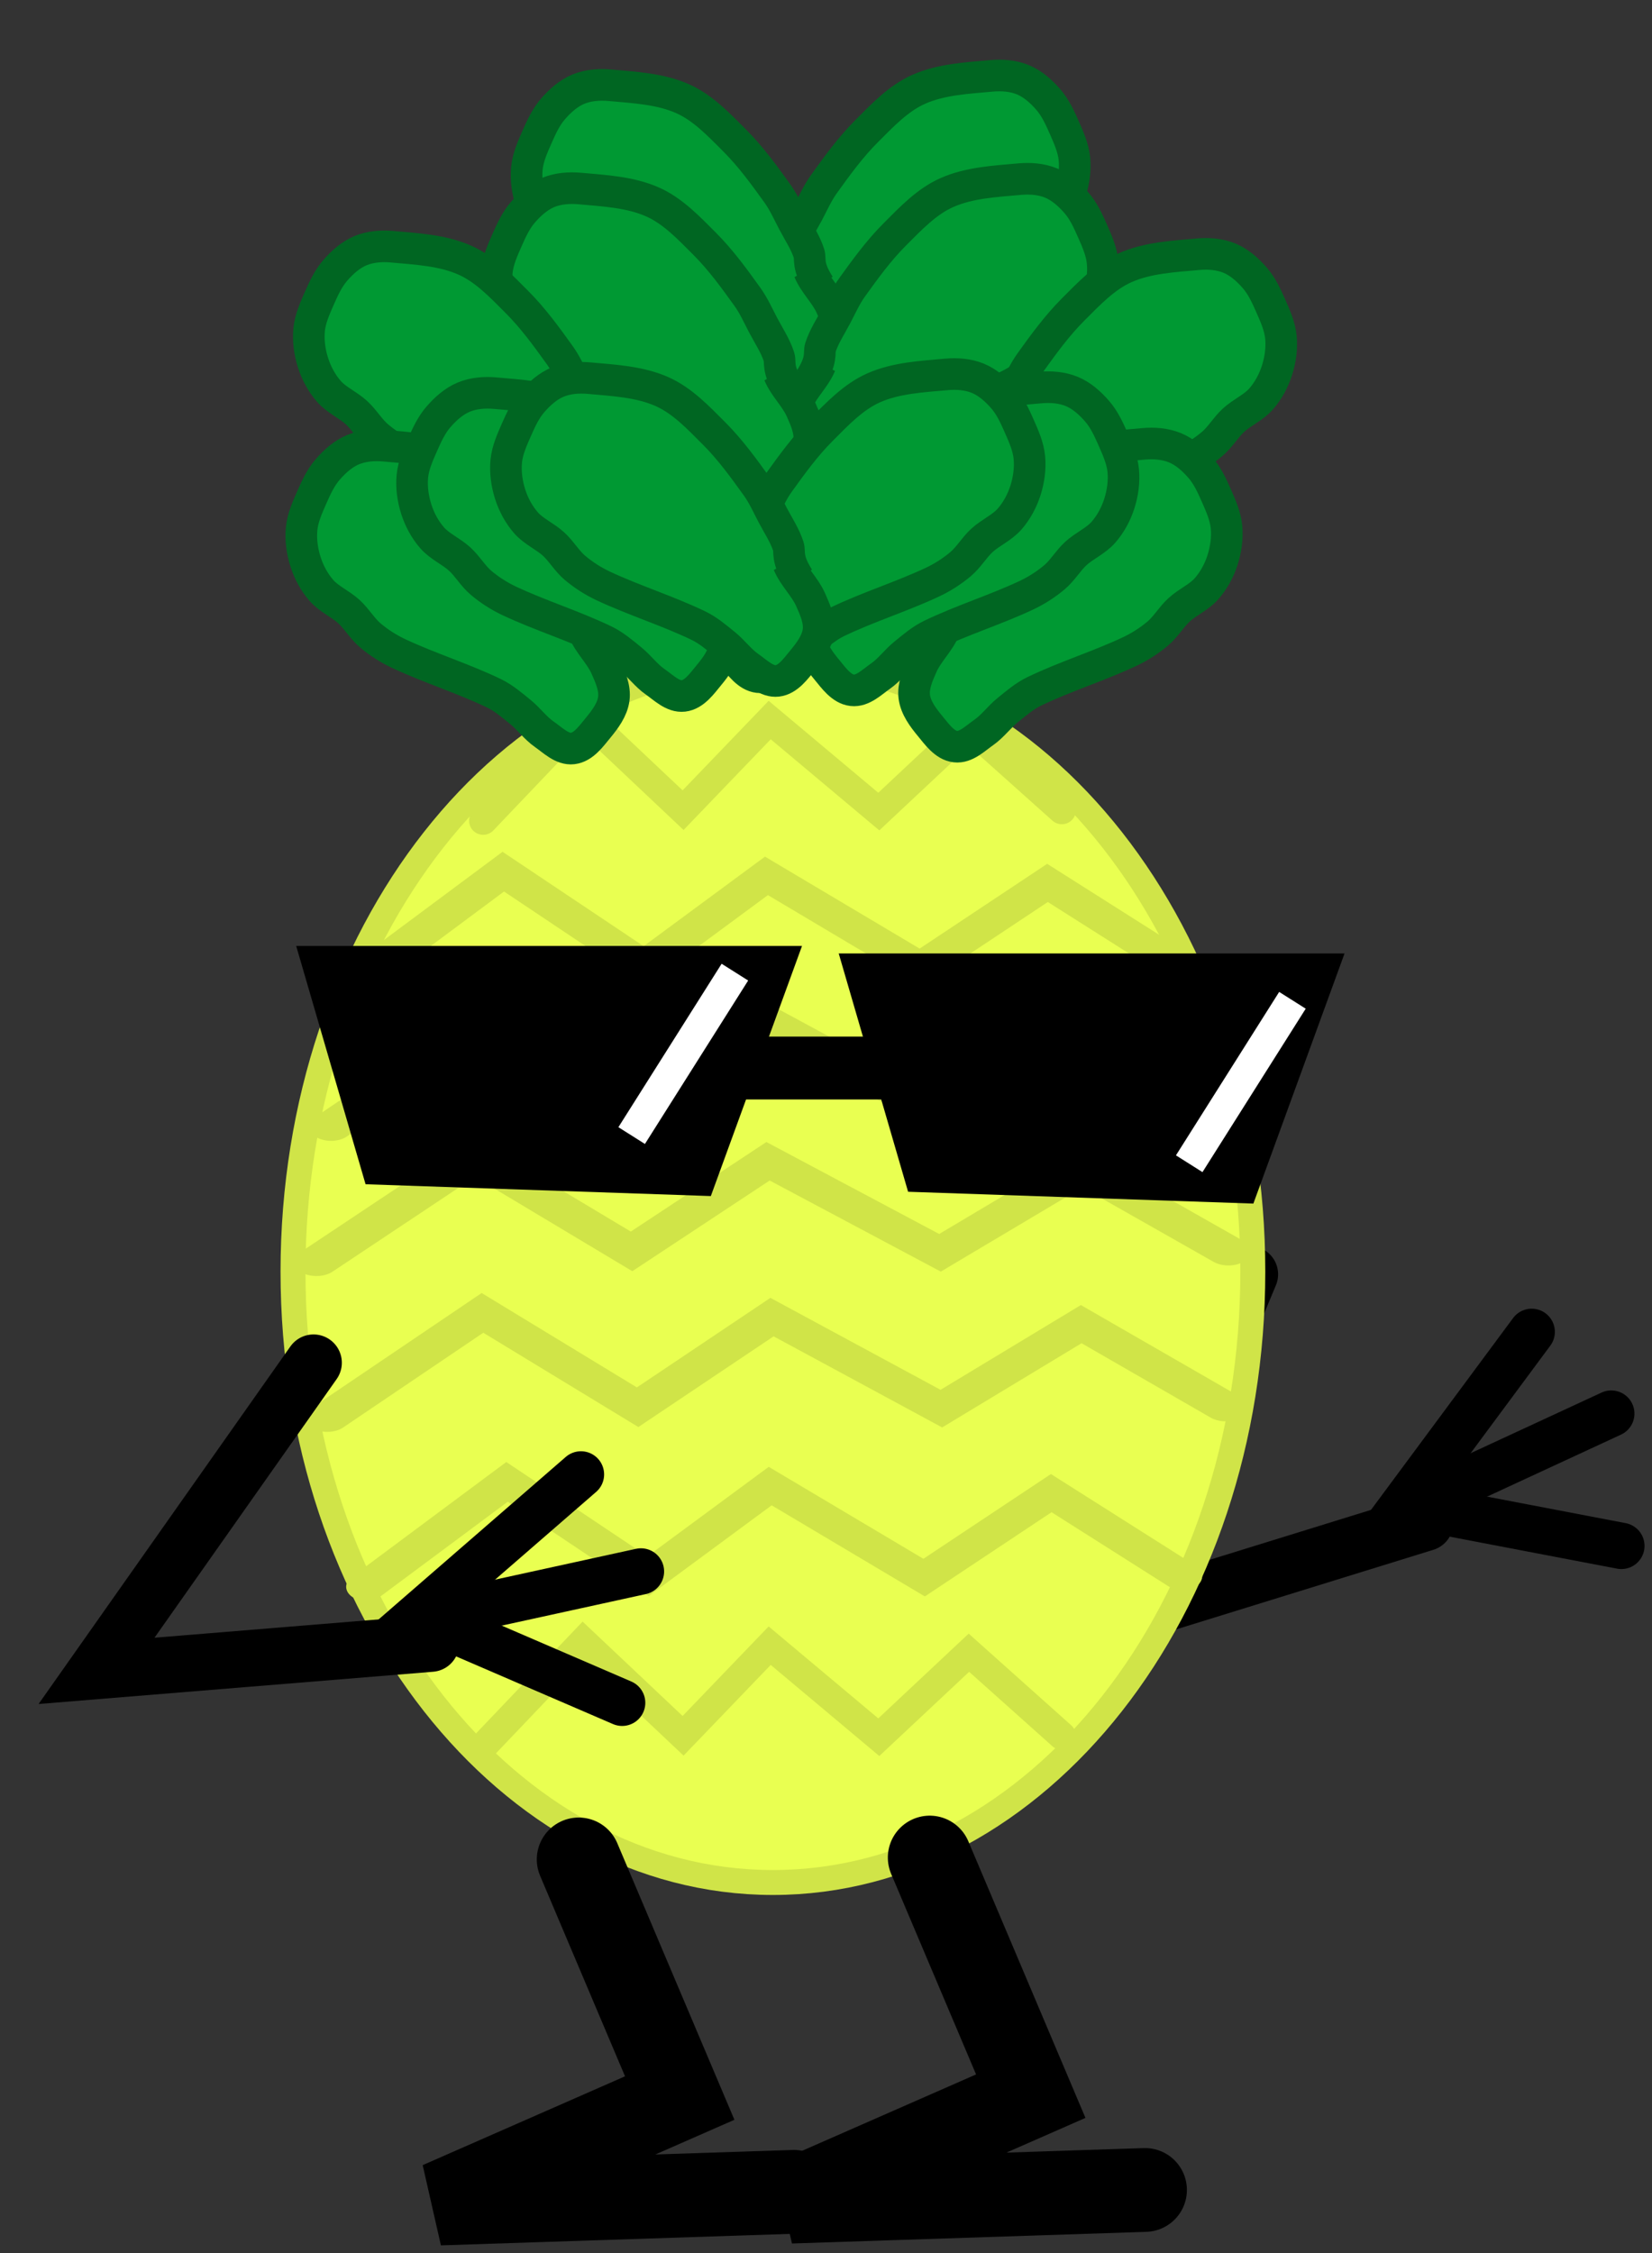 <svg version="1.1" width="44" height="60" viewBox="2 -1 44 60" xmlns="http://www.w3.org/2000/svg" xmlns:xlink="http://www.w3.org/1999/xlink">
  <rect x="2" y="-1" width="44" height="60" fill="#333333" stroke="none"/>
  <!-- Exported by Scratch - http://scratch.mit.edu/ -->
  <g id="ID0.5903293360024691" transform="matrix(1, 0, 0, 1, 0, -0.3)">
    <path id="ID0.7179879313334823" fill="none" stroke="#000000" stroke-width="2" stroke-linecap="round" d="M 253.200 179.750 L 265.500 184.850 L 255 190.350 " transform="matrix(-0.534, 0.531, 0.531, 0.534, 75.05, -197.2)"/>
    <path id="ID0.26264452934265137" fill="none" stroke="#000000" stroke-width="2" stroke-linecap="round" d="M 268.500 169.150 L 260.150 164.500 L 259.600 173.750 " transform="matrix(0.473, 0.396, 0.396, -0.473, -148.8, 14.15)"/>
    <path id="ID0.1994128692895174" fill="none" stroke="#000000" stroke-width="2" stroke-linecap="round" d="M 260.850 165.500 L 264.500 173.250 " transform="matrix(0.473, 0.396, 0.396, -0.473, -148.8, 14.15)"/>
  </g>
  <path id="ID0.8365832129493356" fill="none" stroke="#666666" stroke-width="2" stroke-linecap="round" d="M 177.350 190 " transform="matrix(1, 0, 0, 1, -242, -210)"/>
  <path id="ID0.8365832129493356" fill="none" stroke="#666666" stroke-width="2" stroke-linecap="round" d="M 177.350 190 " transform="matrix(1, 0, 0, 1, -400, -276)"/>
  <path id="ID0.8365832129493356" fill="none" stroke="#666666" stroke-width="2" stroke-linecap="round" d="M 177.350 190 " transform="matrix(1, 0, 0, 1, -361, -117)"/>
  <path id="ID0.8365832129493356" fill="none" stroke="#666666" stroke-width="2" stroke-linecap="round" d="M 177.350 190 " transform="matrix(1, 0, 0, 1, -246, -320)"/>
  <path id="ID0.5099258632399142" fill="#009933" stroke="#006622" stroke-width="2" stroke-linecap="round" d="M 232 176 C 231.209 174.762 231.462 174.349 231.350 174 C 231.121 173.291 230.697 172.659 230.350 172 C 230.031 171.393 229.750 170.757 229.350 170.200 C 228.514 169.036 227.663 167.863 226.650 166.850 C 225.653 165.853 224.639 164.771 223.350 164.200 C 221.926 163.569 220.301 163.491 218.750 163.350 C 218.082 163.289 217.370 163.342 216.750 163.600 C 216.126 163.860 215.593 164.339 215.150 164.850 C 214.710 165.357 214.420 165.986 214.150 166.600 C 213.868 167.241 213.568 167.903 213.500 168.600 C 213.432 169.301 213.535 170.029 213.750 170.700 C 213.959 171.353 214.299 171.983 214.750 172.500 C 215.234 173.054 215.958 173.352 216.500 173.850 C 216.995 174.305 217.336 174.917 217.850 175.350 C 218.394 175.808 219.006 176.199 219.650 176.500 C 221.610 177.417 223.699 178.063 225.650 179 C 226.275 179.300 226.812 179.763 227.350 180.200 C 227.880 180.631 228.289 181.209 228.850 181.600 C 229.400 181.983 229.984 182.578 230.650 182.500 C 231.332 182.420 231.813 181.729 232.250 181.200 C 232.696 180.660 233.160 180.044 233.250 179.350 C 233.338 178.669 233.030 177.977 232.750 177.350 C 232.390 176.544 231.690 175.914 231.350 175.100 Z " transform="matrix(-0.421, 0, 0, 0.421, 120.5, -67.75)"/>
  <path id="ID0.5099258632399142" fill="#009933" stroke="#006622" stroke-width="2" stroke-linecap="round" d="M 232 176 C 231.209 174.762 231.462 174.349 231.350 174 C 231.121 173.291 230.697 172.659 230.350 172 C 230.031 171.393 229.750 170.757 229.350 170.200 C 228.514 169.036 227.663 167.863 226.650 166.850 C 225.653 165.853 224.639 164.771 223.350 164.200 C 221.926 163.569 220.301 163.491 218.750 163.350 C 218.082 163.289 217.370 163.342 216.750 163.600 C 216.126 163.860 215.593 164.339 215.150 164.850 C 214.710 165.357 214.420 165.986 214.150 166.600 C 213.868 167.241 213.568 167.903 213.500 168.600 C 213.432 169.301 213.535 170.029 213.750 170.700 C 213.959 171.353 214.299 171.983 214.750 172.500 C 215.234 173.054 215.958 173.352 216.500 173.850 C 216.995 174.305 217.336 174.917 217.850 175.350 C 218.394 175.808 219.006 176.199 219.650 176.500 C 221.610 177.417 223.699 178.063 225.650 179 C 226.275 179.300 226.812 179.763 227.350 180.200 C 227.880 180.631 228.289 181.209 228.850 181.600 C 229.400 181.983 229.984 182.578 230.650 182.500 C 231.332 182.420 231.813 181.729 232.250 181.200 C 232.696 180.660 233.160 180.044 233.250 179.350 C 233.338 178.669 233.030 177.977 232.750 177.350 C 232.390 176.544 231.690 175.914 231.350 175.100 Z " transform="matrix(0.421, 0, 0, 0.421, -73.85, -67.5)"/>
  <path id="ID0.5099258632399142" fill="#009933" stroke="#006622" stroke-width="2" stroke-linecap="round" d="M 232 176 C 231.209 174.762 231.462 174.349 231.350 174 C 231.121 173.291 230.697 172.659 230.350 172 C 230.031 171.393 229.750 170.757 229.350 170.200 C 228.514 169.036 227.663 167.863 226.650 166.850 C 225.653 165.853 224.639 164.771 223.350 164.200 C 221.926 163.569 220.301 163.491 218.750 163.350 C 218.082 163.289 217.370 163.342 216.750 163.600 C 216.126 163.860 215.593 164.339 215.150 164.850 C 214.710 165.357 214.420 165.986 214.150 166.600 C 213.868 167.241 213.568 167.903 213.500 168.600 C 213.432 169.301 213.535 170.029 213.750 170.700 C 213.959 171.353 214.299 171.983 214.750 172.500 C 215.234 173.054 215.958 173.352 216.500 173.850 C 216.995 174.305 217.336 174.917 217.850 175.350 C 218.394 175.808 219.006 176.199 219.650 176.500 C 221.610 177.417 223.699 178.063 225.650 179 C 226.275 179.300 226.812 179.763 227.350 180.200 C 227.880 180.631 228.289 181.209 228.850 181.600 C 229.400 181.983 229.984 182.578 230.650 182.500 C 231.332 182.420 231.813 181.729 232.250 181.200 C 232.696 180.660 233.160 180.044 233.250 179.350 C 233.338 178.669 233.030 177.977 232.750 177.350 C 232.390 176.544 231.690 175.914 231.350 175.100 Z " transform="matrix(-0.421, 0, 0, 0.421, 121.25, -65)"/>
  <path id="ID0.5099258632399142" fill="#009933" stroke="#006622" stroke-width="2" stroke-linecap="round" d="M 232 176 C 231.209 174.762 231.462 174.349 231.350 174 C 231.121 173.291 230.697 172.659 230.350 172 C 230.031 171.393 229.750 170.757 229.350 170.200 C 228.514 169.036 227.663 167.863 226.650 166.850 C 225.653 165.853 224.639 164.771 223.350 164.200 C 221.926 163.569 220.301 163.491 218.750 163.350 C 218.082 163.289 217.370 163.342 216.750 163.600 C 216.126 163.860 215.593 164.339 215.150 164.850 C 214.710 165.357 214.420 165.986 214.150 166.600 C 213.868 167.241 213.568 167.903 213.500 168.600 C 213.432 169.301 213.535 170.029 213.750 170.700 C 213.959 171.353 214.299 171.983 214.750 172.500 C 215.234 173.054 215.958 173.352 216.500 173.850 C 216.995 174.305 217.336 174.917 217.850 175.350 C 218.394 175.808 219.006 176.199 219.650 176.500 C 221.610 177.417 223.699 178.063 225.650 179 C 226.275 179.300 226.812 179.763 227.350 180.200 C 227.880 180.631 228.289 181.209 228.850 181.600 C 229.400 181.983 229.984 182.578 230.650 182.500 C 231.332 182.420 231.813 181.729 232.250 181.200 C 232.696 180.660 233.160 180.044 233.250 179.350 C 233.338 178.669 233.030 177.977 232.750 177.350 C 232.390 176.544 231.690 175.914 231.350 175.100 Z " transform="matrix(0.421, 0, 0, 0.421, -74.65, -64.75)"/>
  <path id="ID0.5099258632399142" fill="#009933" stroke="#006622" stroke-width="2" stroke-linecap="round" d="M 232 176 C 231.209 174.762 231.462 174.349 231.350 174 C 231.121 173.291 230.697 172.659 230.350 172 C 230.031 171.393 229.750 170.757 229.350 170.200 C 228.514 169.036 227.663 167.863 226.650 166.850 C 225.653 165.853 224.639 164.771 223.350 164.200 C 221.926 163.569 220.301 163.491 218.750 163.350 C 218.082 163.289 217.370 163.342 216.750 163.600 C 216.126 163.860 215.593 164.339 215.150 164.850 C 214.710 165.357 214.420 165.986 214.150 166.600 C 213.868 167.241 213.568 167.903 213.500 168.600 C 213.432 169.301 213.535 170.029 213.750 170.700 C 213.959 171.353 214.299 171.983 214.750 172.500 C 215.234 173.054 215.958 173.352 216.500 173.850 C 216.995 174.305 217.336 174.917 217.850 175.350 C 218.394 175.808 219.006 176.199 219.650 176.500 C 221.610 177.417 223.699 178.063 225.650 179 C 226.275 179.300 226.812 179.763 227.350 180.200 C 227.880 180.631 228.289 181.209 228.850 181.600 C 229.400 181.983 229.984 182.578 230.650 182.500 C 231.332 182.420 231.813 181.729 232.250 181.200 C 232.696 180.660 233.160 180.044 233.250 179.350 C 233.338 178.669 233.030 177.977 232.750 177.350 C 232.390 176.544 231.690 175.914 231.350 175.100 Z " transform="matrix(0.421, 0, 0, 0.421, -79.65, -63.2)"/>
  <path id="ID0.5099258632399142" fill="#009933" stroke="#006622" stroke-width="2" stroke-linecap="round" d="M 232 176 C 231.209 174.762 231.462 174.349 231.350 174 C 231.121 173.291 230.697 172.659 230.350 172 C 230.031 171.393 229.750 170.757 229.350 170.200 C 228.514 169.036 227.663 167.863 226.650 166.850 C 225.653 165.853 224.639 164.771 223.350 164.200 C 221.926 163.569 220.301 163.491 218.750 163.350 C 218.082 163.289 217.370 163.342 216.750 163.600 C 216.126 163.860 215.593 164.339 215.150 164.850 C 214.710 165.357 214.420 165.986 214.150 166.600 C 213.868 167.241 213.568 167.903 213.500 168.600 C 213.432 169.301 213.535 170.029 213.750 170.700 C 213.959 171.353 214.299 171.983 214.750 172.500 C 215.234 173.054 215.958 173.352 216.500 173.850 C 216.995 174.305 217.336 174.917 217.850 175.350 C 218.394 175.808 219.006 176.199 219.650 176.500 C 221.610 177.417 223.699 178.063 225.650 179 C 226.275 179.300 226.812 179.763 227.350 180.200 C 227.880 180.631 228.289 181.209 228.850 181.600 C 229.400 181.983 229.984 182.578 230.650 182.500 C 231.332 182.420 231.813 181.729 232.250 181.200 C 232.696 180.660 233.160 180.044 233.250 179.350 C 233.338 178.669 233.030 177.977 232.750 177.350 C 232.390 176.544 231.690 175.914 231.350 175.100 Z " transform="matrix(-0.421, 0, 0, 0.421, 126, -63)"/>
  <path id="ID0.22532706055790186" fill="#E9FF51" stroke="#D0E448" stroke-width="2" d="M 239.500 153 C 250.122 153 259.747 158.491 266.716 167.361 C 273.686 176.231 278 188.481 278 202 C 278 215.519 273.686 227.769 266.716 236.639 C 259.747 245.509 250.122 251 239.500 251 C 228.878 251 219.253 245.509 212.284 236.639 C 205.314 227.769 201 215.519 201 202 C 201 188.481 205.314 176.231 212.284 167.361 C 219.253 158.491 228.878 153 239.500 153 Z " transform="matrix(-0.332, 0, 0, 0.332, 102.1, -34.2)"/>
  <path id="ID0.8235992449335754" fill="none" stroke="#D0E448" stroke-width="2" stroke-linecap="round" d="M 213.250 189.400 L 219.850 183.500 L 226.250 189.500 L 234 183 L 240.150 189.400 L 247.250 182.700 L 254.350 190.150 " transform="matrix(-0.375, 0, 0, 0.375, 110.25, -50.45)"/>
  <path id="ID0.5099258632399142" fill="#009933" stroke="#006622" stroke-width="2" stroke-linecap="round" d="M 232 176 C 231.209 174.762 231.462 174.349 231.350 174 C 231.121 173.291 230.697 172.659 230.350 172 C 230.031 171.393 229.750 170.757 229.350 170.200 C 228.514 169.036 227.663 167.863 226.650 166.850 C 225.653 165.853 224.639 164.771 223.350 164.200 C 221.926 163.569 220.301 163.491 218.750 163.350 C 218.082 163.289 217.370 163.342 216.750 163.600 C 216.126 163.860 215.593 164.339 215.150 164.850 C 214.710 165.357 214.420 165.986 214.150 166.600 C 213.868 167.241 213.568 167.903 213.500 168.600 C 213.432 169.301 213.535 170.029 213.750 170.700 C 213.959 171.353 214.299 171.983 214.750 172.500 C 215.234 173.054 215.958 173.352 216.500 173.850 C 216.995 174.305 217.336 174.917 217.850 175.350 C 218.394 175.808 219.006 176.199 219.650 176.500 C 221.610 177.417 223.699 178.063 225.650 179 C 226.275 179.300 226.812 179.763 227.350 180.200 C 227.880 180.631 228.289 181.209 228.850 181.600 C 229.400 181.983 229.984 182.578 230.650 182.500 C 231.332 182.420 231.813 181.729 232.250 181.200 C 232.696 180.660 233.160 180.044 233.250 179.350 C 233.338 178.669 233.030 177.977 232.750 177.350 C 232.390 176.544 231.690 175.914 231.350 175.100 Z " transform="matrix(-0.421, 0, 0, 0.421, 124.55, -57.95)"/>
  <path id="ID0.5099258632399142" fill="#009933" stroke="#006622" stroke-width="2" stroke-linecap="round" d="M 232 176 C 231.209 174.762 231.462 174.349 231.350 174 C 231.121 173.291 230.697 172.659 230.350 172 C 230.031 171.393 229.750 170.757 229.350 170.200 C 228.514 169.036 227.663 167.863 226.650 166.850 C 225.653 165.853 224.639 164.771 223.350 164.200 C 221.926 163.569 220.301 163.491 218.750 163.350 C 218.082 163.289 217.370 163.342 216.750 163.600 C 216.126 163.860 215.593 164.339 215.150 164.850 C 214.710 165.357 214.420 165.986 214.150 166.600 C 213.868 167.241 213.568 167.903 213.500 168.600 C 213.432 169.301 213.535 170.029 213.750 170.700 C 213.959 171.353 214.299 171.983 214.750 172.500 C 215.234 173.054 215.958 173.352 216.500 173.850 C 216.995 174.305 217.336 174.917 217.850 175.350 C 218.394 175.808 219.006 176.199 219.650 176.500 C 221.610 177.417 223.699 178.063 225.650 179 C 226.275 179.300 226.812 179.763 227.350 180.200 C 227.880 180.631 228.289 181.209 228.850 181.600 C 229.400 181.983 229.984 182.578 230.650 182.500 C 231.332 182.420 231.813 181.729 232.250 181.200 C 232.696 180.660 233.160 180.044 233.250 179.350 C 233.338 178.669 233.030 177.977 232.750 177.350 C 232.390 176.544 231.690 175.914 231.350 175.100 Z " transform="matrix(0.421, 0, 0, 0.421, -79.85, -57.9)"/>
  <path id="ID0.5099258632399142" fill="#009933" stroke="#006622" stroke-width="2" stroke-linecap="round" d="M 232 176 C 231.209 174.762 231.462 174.349 231.350 174 C 231.121 173.291 230.697 172.659 230.350 172 C 230.031 171.393 229.750 170.757 229.350 170.200 C 228.514 169.036 227.663 167.863 226.650 166.850 C 225.653 165.853 224.639 164.771 223.350 164.200 C 221.926 163.569 220.301 163.491 218.750 163.350 C 218.082 163.289 217.370 163.342 216.750 163.600 C 216.126 163.860 215.593 164.339 215.150 164.850 C 214.710 165.357 214.420 165.986 214.150 166.600 C 213.868 167.241 213.568 167.903 213.500 168.600 C 213.432 169.301 213.535 170.029 213.750 170.700 C 213.959 171.353 214.299 171.983 214.750 172.500 C 215.234 173.054 215.958 173.352 216.500 173.850 C 216.995 174.305 217.336 174.917 217.850 175.350 C 218.394 175.808 219.006 176.199 219.650 176.500 C 221.610 177.417 223.699 178.063 225.650 179 C 226.275 179.300 226.812 179.763 227.350 180.200 C 227.880 180.631 228.289 181.209 228.850 181.600 C 229.400 181.983 229.984 182.578 230.650 182.500 C 231.332 182.420 231.813 181.729 232.250 181.200 C 232.696 180.660 233.160 180.044 233.250 179.350 C 233.338 178.669 233.030 177.977 232.750 177.350 C 232.390 176.544 231.690 175.914 231.350 175.100 Z " transform="matrix(-0.421, 0, 0, 0.421, 121.8, -59.45)"/>
  <path id="ID0.5099258632399142" fill="#009933" stroke="#006622" stroke-width="2" stroke-linecap="round" d="M 232 176 C 231.209 174.762 231.462 174.349 231.350 174 C 231.121 173.291 230.697 172.659 230.350 172 C 230.031 171.393 229.750 170.757 229.350 170.200 C 228.514 169.036 227.663 167.863 226.650 166.850 C 225.653 165.853 224.639 164.771 223.350 164.200 C 221.926 163.569 220.301 163.491 218.750 163.350 C 218.082 163.289 217.370 163.342 216.750 163.600 C 216.126 163.860 215.593 164.339 215.150 164.850 C 214.710 165.357 214.420 165.986 214.150 166.600 C 213.868 167.241 213.568 167.903 213.500 168.600 C 213.432 169.301 213.535 170.029 213.750 170.700 C 213.959 171.353 214.299 171.983 214.750 172.500 C 215.234 173.054 215.958 173.352 216.500 173.850 C 216.995 174.305 217.336 174.917 217.850 175.350 C 218.394 175.808 219.006 176.199 219.650 176.500 C 221.610 177.417 223.699 178.063 225.650 179 C 226.275 179.300 226.812 179.763 227.350 180.200 C 227.880 180.631 228.289 181.209 228.850 181.600 C 229.400 181.983 229.984 182.578 230.650 182.500 C 231.332 182.420 231.813 181.729 232.250 181.200 C 232.696 180.660 233.160 180.044 233.250 179.350 C 233.338 178.669 233.030 177.977 232.750 177.350 C 232.390 176.544 231.690 175.914 231.350 175.100 Z " transform="matrix(0.421, 0, 0, 0.421, -76.9, -59.3)"/>
  <path id="ID0.5099258632399142" fill="#009933" stroke="#006622" stroke-width="2" stroke-linecap="round" d="M 232 176 C 231.209 174.762 231.462 174.349 231.350 174 C 231.121 173.291 230.697 172.659 230.350 172 C 230.031 171.393 229.750 170.757 229.350 170.200 C 228.514 169.036 227.663 167.863 226.650 166.850 C 225.653 165.853 224.639 164.771 223.350 164.200 C 221.926 163.569 220.301 163.491 218.750 163.350 C 218.082 163.289 217.370 163.342 216.750 163.600 C 216.126 163.860 215.593 164.339 215.150 164.850 C 214.710 165.357 214.420 165.986 214.150 166.600 C 213.868 167.241 213.568 167.903 213.500 168.600 C 213.432 169.301 213.535 170.029 213.750 170.700 C 213.959 171.353 214.299 171.983 214.750 172.500 C 215.234 173.054 215.958 173.352 216.500 173.850 C 216.995 174.305 217.336 174.917 217.850 175.350 C 218.394 175.808 219.006 176.199 219.650 176.500 C 221.610 177.417 223.699 178.063 225.650 179 C 226.275 179.300 226.812 179.763 227.350 180.200 C 227.880 180.631 228.289 181.209 228.850 181.600 C 229.400 181.983 229.984 182.578 230.650 182.500 C 231.332 182.420 231.813 181.729 232.250 181.200 C 232.696 180.660 233.160 180.044 233.250 179.350 C 233.338 178.669 233.030 177.977 232.750 177.350 C 232.390 176.544 231.690 175.914 231.350 175.100 Z " transform="matrix(-0.421, 0, 0, 0.421, 119.3, -59.8)"/>
  <path id="ID0.5099258632399142" fill="#009933" stroke="#006622" stroke-width="2" stroke-linecap="round" d="M 232 176 C 231.209 174.762 231.462 174.349 231.350 174 C 231.121 173.291 230.697 172.659 230.350 172 C 230.031 171.393 229.750 170.757 229.350 170.200 C 228.514 169.036 227.663 167.863 226.650 166.850 C 225.653 165.853 224.639 164.771 223.350 164.200 C 221.926 163.569 220.301 163.491 218.750 163.350 C 218.082 163.289 217.370 163.342 216.750 163.600 C 216.126 163.860 215.593 164.339 215.150 164.850 C 214.710 165.357 214.420 165.986 214.150 166.600 C 213.868 167.241 213.568 167.903 213.500 168.600 C 213.432 169.301 213.535 170.029 213.750 170.700 C 213.959 171.353 214.299 171.983 214.750 172.500 C 215.234 173.054 215.958 173.352 216.500 173.850 C 216.995 174.305 217.336 174.917 217.850 175.350 C 218.394 175.808 219.006 176.199 219.650 176.500 C 221.610 177.417 223.699 178.063 225.650 179 C 226.275 179.300 226.812 179.763 227.350 180.200 C 227.880 180.631 228.289 181.209 228.850 181.600 C 229.400 181.983 229.984 182.578 230.650 182.500 C 231.332 182.420 231.813 181.729 232.250 181.200 C 232.696 180.660 233.160 180.044 233.250 179.350 C 233.338 178.669 233.030 177.977 232.750 177.350 C 232.390 176.544 231.690 175.914 231.350 175.100 Z " transform="matrix(0.421, 0, 0, 0.421, -74.4, -59.7)"/>
  <path id="ID0.8235992449335754" fill="none" stroke="#D0E448" stroke-width="2" stroke-linecap="round" d="M 213.250 189.400 L 219.850 183.500 L 226.250 189.500 L 234 183 L 240.150 189.400 L 247.250 182.700 L 254.350 190.150 " transform="matrix(-0.375, 0, 0, 0.375, 110.25, -25.8)"/>
  <path id="ID0.8235992449335754" fill="none" stroke="#D0E448" stroke-width="2" stroke-linecap="round" d="M 213.250 189.400 L 219.850 183.500 L 226.250 189.500 L 234 183 L 240.150 189.400 L 247.250 182.700 L 254.350 190.150 " transform="matrix(-0.529, 0, 0, 0.375, 146.3, -30.05)"/>
  <path id="ID0.8235992449335754" fill="none" stroke="#D0E448" stroke-width="2" stroke-linecap="round" d="M 213.250 189.400 L 219.850 183.500 L 226.250 189.500 L 234 183 L 240.150 189.400 L 247.250 182.700 L 254.350 190.150 " transform="matrix(-0.582, 0, 0, 0.375, 158.75, -34.55)"/>
  <path id="ID0.8235992449335754" fill="none" stroke="#D0E448" stroke-width="2" stroke-linecap="round" d="M 213.250 189.400 L 219.850 183.500 L 226.250 189.500 L 234 183 L 240.150 189.400 L 247.250 182.700 L 254.350 190.150 " transform="matrix(-0.591, 0, 0, 0.375, 160.75, -38.7)"/>
  <path id="ID0.8235992449335754" fill="none" stroke="#D0E448" stroke-width="2" stroke-linecap="round" d="M 213.250 189.400 L 219.850 183.500 L 226.250 189.500 L 234 183 L 240.150 189.400 L 247.250 182.700 L 254.350 190.150 " transform="matrix(-0.582, 0, 0, 0.375, 158.85, -42.3)"/>
  <path id="ID0.8235992449335754" fill="none" stroke="#D0E448" stroke-width="2" stroke-linecap="round" d="M 213.250 189.400 L 219.850 183.500 L 226.250 189.500 L 234 183 L 240.150 189.400 L 247.250 182.700 L 254.350 190.150 " transform="matrix(-0.529, 0, 0, 0.375, 146.2, -46.3)"/>
  <path id="ID0.6061547710560262" fill="#000000" stroke="#000000" stroke-width="2" stroke-linecap="round" d="M 222.100 186.850 L 218.600 177.250 L 239.350 177.250 L 236.700 186.350 L 222.100 186.850 Z " transform="matrix(-0.573, 0, 0, 0.573, 162.25, -76.6)"/>
  <path id="ID0.6061547710560262" fill="#000000" stroke="#000000" stroke-width="2" stroke-linecap="round" d="M 222.100 186.850 L 218.600 177.250 L 239.350 177.250 L 236.700 186.350 L 222.100 186.850 Z " transform="matrix(-0.573, 0, 0, 0.573, 147.8, -76.8)"/>
  <path id="ID0.7489708689972758" fill="#000000" stroke="none" d="M 236.500 173.750 L 241.350 173.750 L 241.350 175.250 L 236.500 175.250 L 236.500 173.750 Z " transform="matrix(-1.116, 0, 0, 1.116, 290.4, -167.3)"/>
  <path id="ID0.2612604680471122" fill="#FFFFFF" stroke="none" d="M 213.200 176.650 L 215.100 176.650 L 215.100 188.350 L 213.200 188.350 L 213.200 176.650 Z " transform="matrix(-0.372, -0.235, -0.235, 0.372, 157.6, 10.25)"/>
  <path id="ID0.2612604680471122" fill="#FFFFFF" stroke="none" d="M 213.200 176.650 L 215.100 176.650 L 215.100 188.350 L 213.200 188.350 L 213.200 176.650 Z " transform="matrix(-0.372, -0.235, -0.235, 0.372, 142.75, 9.5)"/>
  <path id="ID0.6025561904534698" fill="none" stroke="#000000" stroke-width="2" stroke-linecap="round" d="M 235.850 194.350 L 230.050 196.500 L 232.150 202.400 L 226.550 196.050 " transform="matrix(-0.765, -0.812, -0.812, 0.765, 355.65, 91.35)"/>
  <path id="ID0.8365832129493356" fill="none" stroke="#666666" stroke-width="2" stroke-linecap="round" d="M 177.350 190 " transform="matrix(1, 0, 0, 1, -55, -69)"/>
  <path id="ID0.8365832129493356" fill="none" stroke="#666666" stroke-width="2" stroke-linecap="round" d="M 177.350 190 " transform="matrix(1, 0, 0, 1, -240, -147)"/>
  <path id="ID0.8365832129493356" fill="none" stroke="#666666" stroke-width="2" stroke-linecap="round" d="M 177.350 190 " transform="matrix(1, 0, 0, 1, -41, -77)"/>
  <path id="ID0.8365832129493356" fill="none" stroke="#666666" stroke-width="2" stroke-linecap="round" d="M 177.350 190 " transform="matrix(1, 0, 0, 1, -252, -67)"/>
  <g id="ID0.5903293360024691" transform="matrix(1, 0, 0, 1, 0, -0.3)">
    <path id="ID0.7179879313334823" fill="none" stroke="#000000" stroke-width="2" stroke-linecap="round" d="M 253.200 179.750 L 265.500 184.850 L 255 190.350 " transform="matrix(-0.637, 0.403, 0.403, 0.637, 99.2, -180.95)"/>
    <path id="ID0.26264452934265137" fill="none" stroke="#000000" stroke-width="2" stroke-linecap="round" d="M 268.500 169.150 L 260.150 164.500 L 259.600 173.750 " transform="matrix(0.376, 0.489, 0.489, -0.376, -165.1, -23.05)"/>
    <path id="ID0.1994128692895174" fill="none" stroke="#000000" stroke-width="2" stroke-linecap="round" d="M 260.850 165.500 L 264.500 173.250 " transform="matrix(0.376, 0.489, 0.489, -0.376, -165.1, -23.05)"/>
  </g>
  <path id="ID0.6025561904534698" fill="none" stroke="#000000" stroke-width="2" stroke-linecap="round" d="M 235.850 194.350 L 230.050 196.500 L 232.150 202.400 L 226.550 196.050 " transform="matrix(-0.765, -0.812, -0.812, 0.765, 365, 91.3)"/>
</svg>